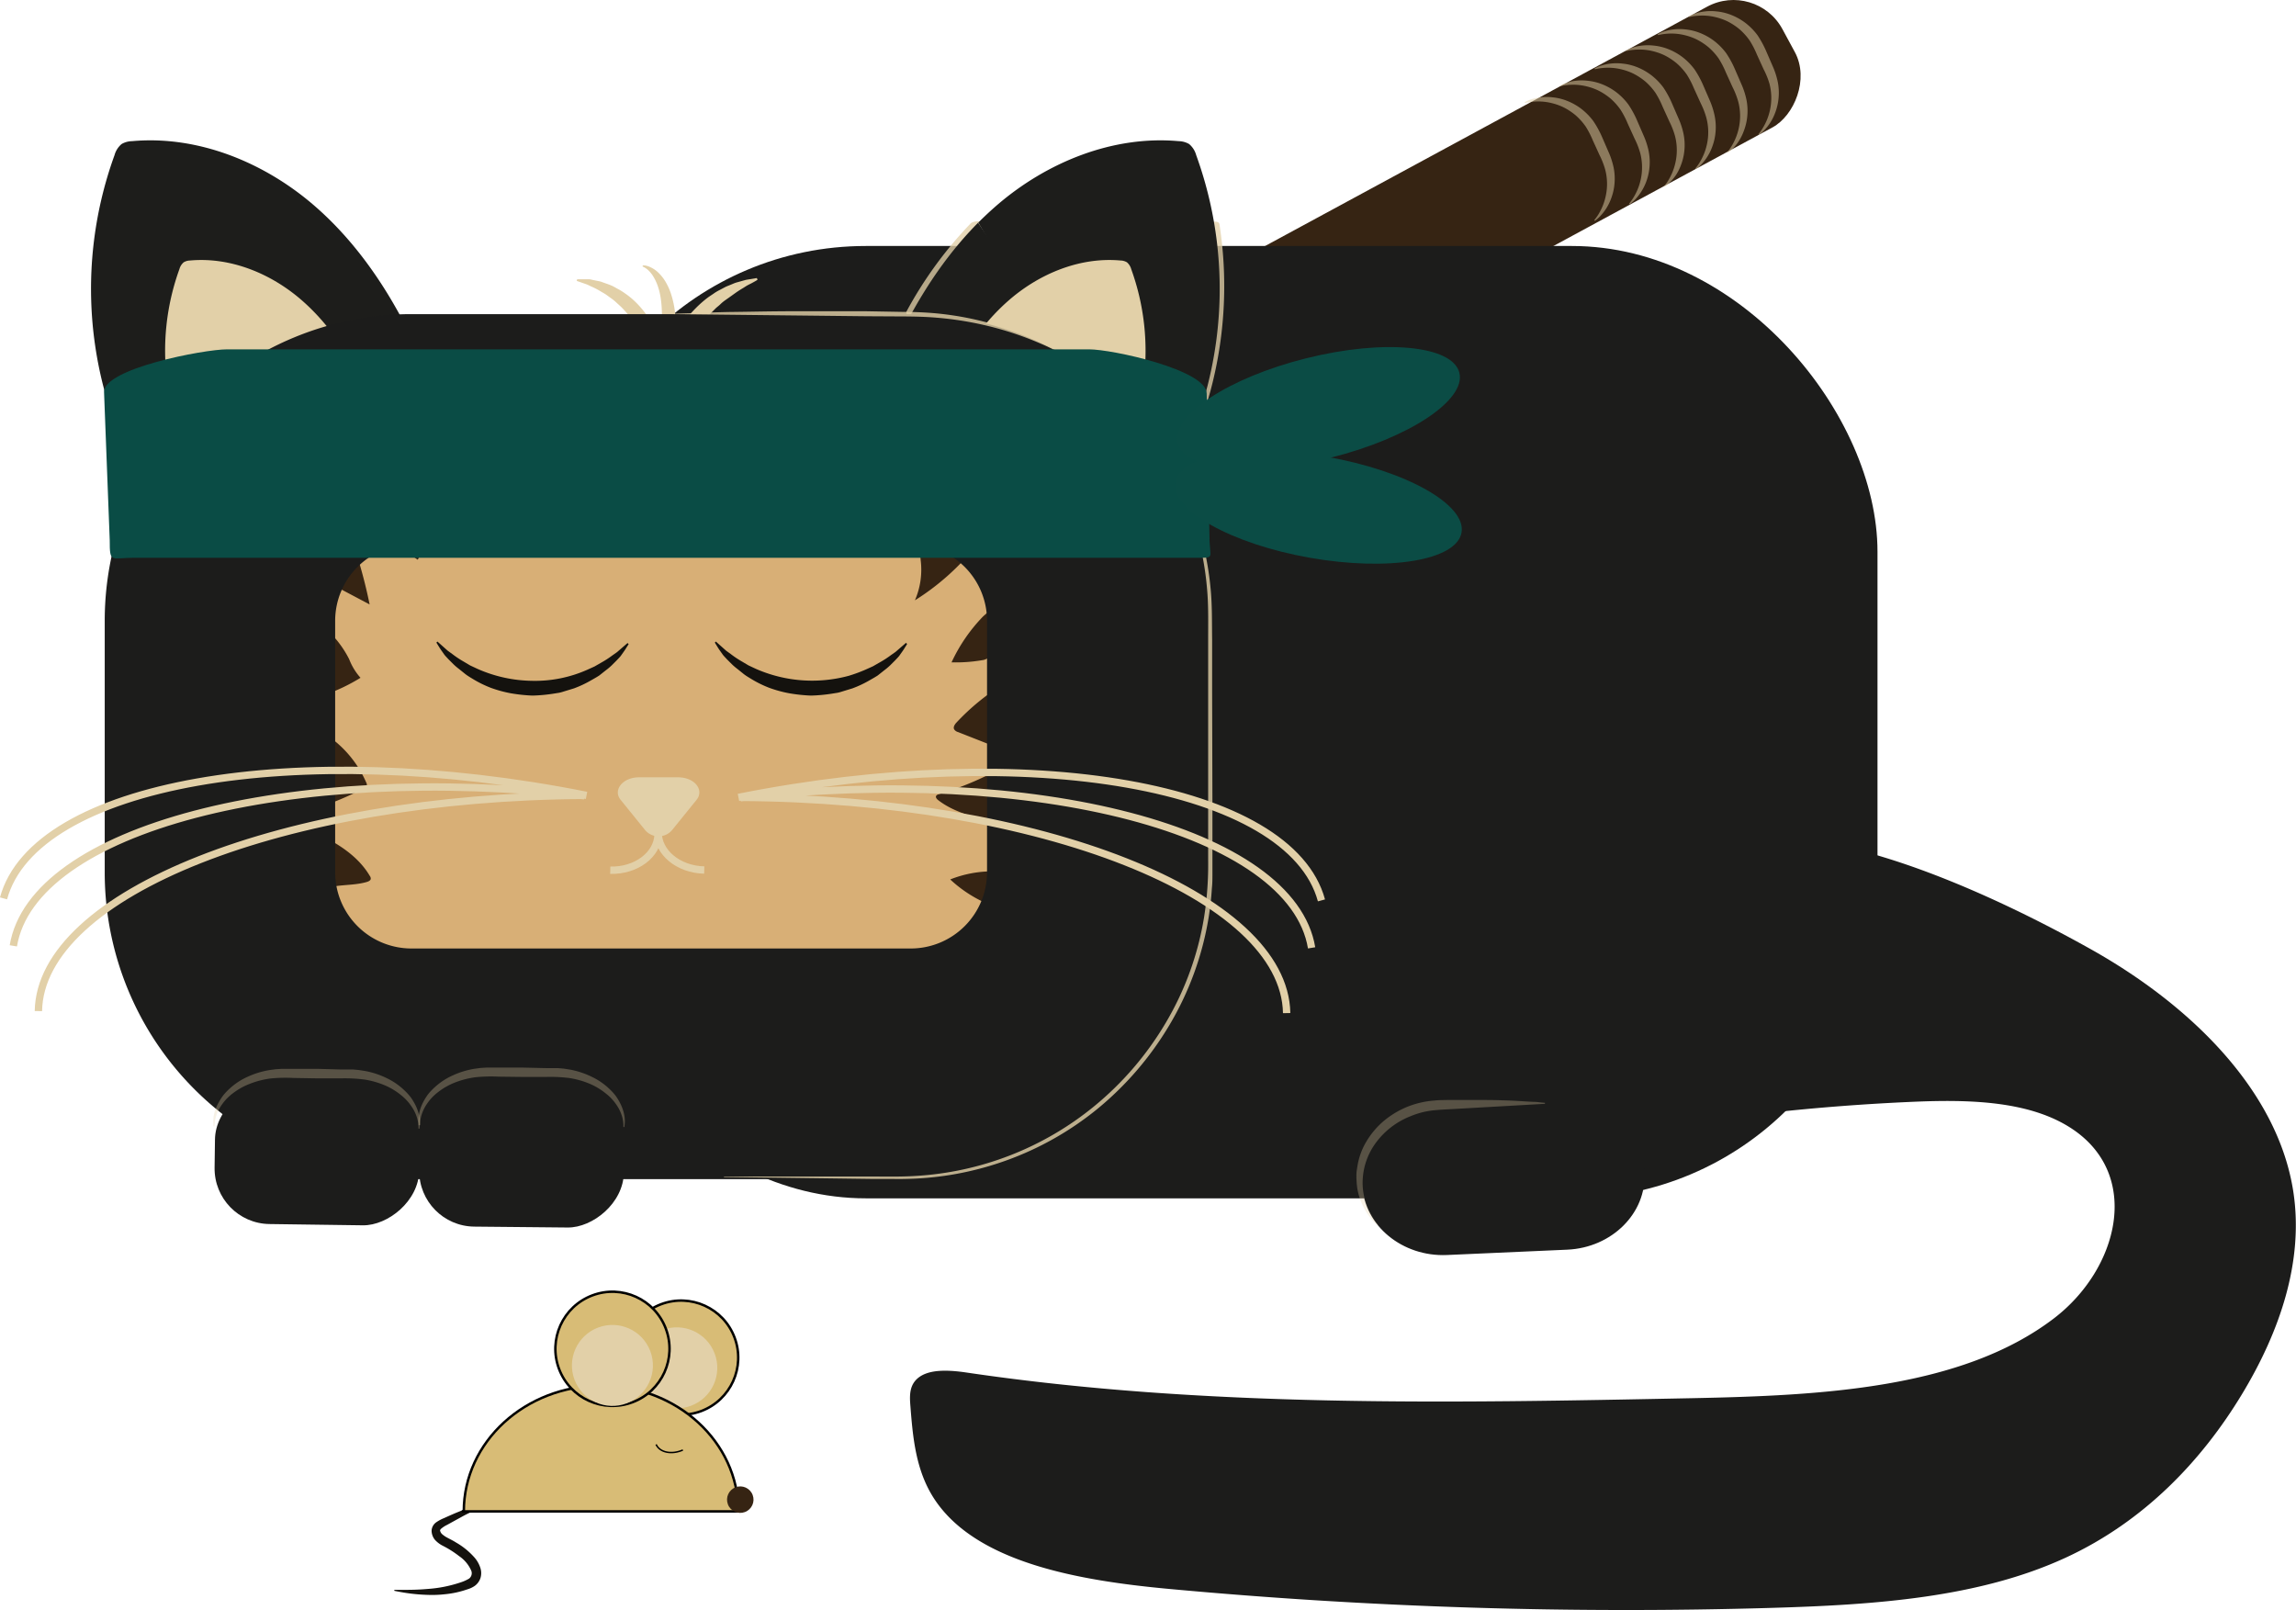 <svg xmlns="http://www.w3.org/2000/svg" viewBox="0 0 468.3 328.4"><path fill="#1c1c1b" d="M331.11 228.63c-1.91-6.1 4.28-11.71 7-17.61a39.67 39.67 0 0 0 2.36-7.92c2.88-12.35 5-33.81 25.76-32 19.57 1.73 44.4 13.64 60.17 22.47 21 11.76 38.28 29.28 41.36 49.53 2.15 14.17-2.76 28.53-10.56 41.39-8.09 13.33-19.75 25.76-35.86 33.2-17.77 8.21-39.11 9.63-59.65 10.24a1012.82 1012.82 0 0 1-123.29-3.86c-18.33-1.7-39.26-5.33-47.81-18.31-3.82-5.8-4.4-12.55-4.91-19.08-.14-1.78-.22-3.72 1.09-5.17 2.2-2.43 6.8-2.1 10.51-1.55 48.6 7.17 98.45 6.2 147.87 5.21 26.13-.53 54.89-1.88 73.74-16.25 13.19-10.06 17.9-29 4-38.51-8.67-5.93-21.26-6.18-32.69-5.69a440.91 440.91 0 0 0-58.4 6.44z"/><path fill="#14120e" d="M100.19 306.94a17.21 17.21 0 0 0-1.79.51 29.81 29.81 0 0 0-4.37 2l-2.84 1.56a5.69 5.69 0 0 0-1.23.8.86.86 0 0 0-.2.28v-.07.16a1.4 1.4 0 0 0 .37.68 5.33 5.33 0 0 0 1.1.76c.49.27 1.17.59 1.81 1a14.76 14.76 0 0 1 3.54 2.83 6.06 6.06 0 0 1 1.43 2.44 3.46 3.46 0 0 1 0 1.92 3.19 3.19 0 0 1-1.22 1.67 5.08 5.08 0 0 1-1.28.62l-.93.3a19.49 19.49 0 0 1-3.86.76 23.48 23.48 0 0 1-3.42.13 36.56 36.56 0 0 1-5-.48c-1.19-.2-1.87-.35-1.87-.35v-.2h1.86c1.19 0 2.88 0 4.9-.18a26.6 26.6 0 0 0 6.76-1.34 8.3 8.3 0 0 0 1.72-.77 1.38 1.38 0 0 0 .46-1.59 6.91 6.91 0 0 0-2.49-3 20.31 20.31 0 0 0-3.39-2.14 5.58 5.58 0 0 1-1.53-1.17 3 3 0 0 1-.69-1.89 2.21 2.21 0 0 1 .95-1.7 8.27 8.27 0 0 1 1.61-.86c1.06-.48 2.07-.93 3-1.3a22.07 22.07 0 0 1 4.74-1.37c.59-.09 1.06-.13 1.38-.15h.49z"/><circle cx="182.2" cy="303.85" r="11.64" fill="#d8bc76" stroke="#000" stroke-width=".5" stroke-miterlimit="10" transform="translate(-138.68 56.78) rotate(-20.64)"/><circle cx="181.31" cy="305.93" r="8.26" fill="#e2d0a8" transform="translate(-139.47 56.6) rotate(-20.64)"/><path fill="#d8bc76" stroke="#000" stroke-width=".5" stroke-miterlimit="10" d="M94.6 308.26c0-14.17 12.53-25.65 28-25.65s28 11.48 28 25.65"/><path fill="none" stroke="#000" stroke-width=".5" stroke-miterlimit="10" d="M94.2 308.26h56.77"/><circle cx="168.18" cy="302.05" r="11.64" fill="#d8bc76" stroke="#000" stroke-width=".5" stroke-miterlimit="10" transform="translate(-138.94 51.72) rotate(-20.64)"/><circle cx="168.18" cy="305.44" r="8.26" fill="#e2d0a8" transform="translate(-140.14 51.94) rotate(-20.64)"/><circle cx="194.25" cy="332.82" r="2.7" fill="#362413" transform="translate(-148.11 62.88) rotate(-20.64)"/><path fill="none" stroke="#000" stroke-width=".3" stroke-miterlimit="10" d="M133.82 294.6c.73 1.65 3.17 2.15 5.46 1.14"/><rect width="28" height="129" x="337.4" y="1.41" fill="#362413" rx="11.34" ry="11.34" transform="translate(198.76 -301.41) rotate(61.57)"/><path fill="#e2d0a8" d="M344.46 3.3l.37-.17a6.21 6.21 0 0 1 1.08-.42 9.45 9.45 0 0 1 1.81-.38 10.19 10.19 0 0 1 2.43 0 11 11 0 0 1 2.86.68 12.18 12.18 0 0 1 2.92 1.61 12.63 12.63 0 0 1 2.54 2.57 20.09 20.09 0 0 1 1.72 3.14l1.3 3a15.88 15.88 0 0 1 1.09 3.28 11.41 11.41 0 0 1 .19 3.33 11.15 11.15 0 0 1-.63 2.87 10.51 10.51 0 0 1-1.06 2.19 10.36 10.36 0 0 1-1.13 1.46 7.42 7.42 0 0 1-.85.8l-.31.26-.15-.13.24-.31a10.39 10.39 0 0 0 .63-.91 11.74 11.74 0 0 0 1.48-3.63 11.53 11.53 0 0 0-.09-5.49 16.23 16.23 0 0 0-1.18-2.91l-1.37-3a18.26 18.26 0 0 0-1.48-2.87 12.67 12.67 0 0 0-2.08-2.31 13 13 0 0 0-2.44-1.6 12.1 12.1 0 0 0-2.47-.87 11.39 11.39 0 0 0-3.9-.25 8.67 8.67 0 0 0-1.09.17l-.39.07z" opacity=".5"/><path fill="#e2d0a8" d="M338.08 6.97l.37-.17a6.21 6.21 0 0 1 1.08-.42 9.45 9.45 0 0 1 1.81-.38 10.19 10.19 0 0 1 2.43 0 11 11 0 0 1 2.86.68 12.18 12.18 0 0 1 2.92 1.61 12.63 12.63 0 0 1 2.54 2.57 20.09 20.09 0 0 1 1.72 3.14l1.3 3a15.88 15.88 0 0 1 1.09 3.28 11.41 11.41 0 0 1 .19 3.33 11.15 11.15 0 0 1-.63 2.87 10.51 10.51 0 0 1-1.04 2.2 10.36 10.36 0 0 1-1.13 1.46 7.42 7.42 0 0 1-.85.8l-.31.26-.15-.13.24-.31a10.39 10.39 0 0 0 .63-.91 11.74 11.74 0 0 0 1.48-3.63 11.53 11.53 0 0 0-.09-5.49 16.23 16.23 0 0 0-1.14-2.92l-1.37-3a18.26 18.26 0 0 0-1.48-2.87 12.67 12.67 0 0 0-2.08-2.31 13 13 0 0 0-2.44-1.6 12.1 12.1 0 0 0-2.47-.87 11.39 11.39 0 0 0-3.9-.25 8.67 8.67 0 0 0-1.09.17l-.39.07z" opacity=".5"/><path fill="#e2d0a8" d="M331.62 10.27l.37-.17a6.21 6.21 0 0 1 1.08-.42 9.45 9.45 0 0 1 1.81-.38 10.19 10.19 0 0 1 2.43 0 11 11 0 0 1 2.86.68 12.18 12.18 0 0 1 2.92 1.61 12.63 12.63 0 0 1 2.54 2.57 20.09 20.09 0 0 1 1.72 3.14l1.3 3a15.88 15.88 0 0 1 1.07 3.3 11.4 11.4 0 0 1 .19 3.33 11.15 11.15 0 0 1-.63 2.87 10.51 10.51 0 0 1-1.06 2.19 10.36 10.36 0 0 1-1.13 1.46 7.42 7.42 0 0 1-.85.8l-.31.26-.15-.13.24-.31a10.39 10.39 0 0 0 .63-.91 11.74 11.74 0 0 0 1.48-3.63 11.53 11.53 0 0 0-.09-5.49 16.23 16.23 0 0 0-1.15-2.97l-1.37-3a18.27 18.27 0 0 0-1.48-2.87 12.67 12.67 0 0 0-2.08-2.31 13 13 0 0 0-2.44-1.6 12.1 12.1 0 0 0-2.47-.87 11.39 11.39 0 0 0-3.9-.25 8.67 8.67 0 0 0-1.09.17l-.39.07z" opacity=".5"/><path fill="#e2d0a8" d="M325.24 13.94l.37-.17a6.21 6.21 0 0 1 1.08-.42 9.45 9.45 0 0 1 1.81-.38 10.19 10.19 0 0 1 2.43 0 11 11 0 0 1 2.86.68 12.18 12.18 0 0 1 2.93 1.62 12.63 12.63 0 0 1 2.54 2.57 20.09 20.09 0 0 1 1.72 3.14l1.3 3a15.88 15.88 0 0 1 1.09 3.28 11.41 11.41 0 0 1 .19 3.33 11.15 11.15 0 0 1-.63 2.87 10.51 10.51 0 0 1-1.06 2.19 10.36 10.36 0 0 1-1.15 1.42 7.42 7.42 0 0 1-.85.8l-.31.26-.15-.13.24-.31a10.4 10.4 0 0 0 .63-.91 11.74 11.74 0 0 0 1.44-3.59 11.53 11.53 0 0 0-.09-5.49 16.23 16.23 0 0 0-1.14-2.92l-1.37-3a18.27 18.27 0 0 0-1.48-2.87 12.67 12.67 0 0 0-2.08-2.31 13 13 0 0 0-2.44-1.6 12.1 12.1 0 0 0-2.47-.87 11.39 11.39 0 0 0-3.9-.25 8.67 8.67 0 0 0-1.09.17l-.39.07z" opacity=".5"/><path fill="#e2d0a8" d="M318.13 17.44l.37-.17a6.21 6.21 0 0 1 1.08-.42 9.45 9.45 0 0 1 1.81-.38 10.19 10.19 0 0 1 2.43 0 11 11 0 0 1 2.86.68 12.18 12.18 0 0 1 2.92 1.61 12.63 12.63 0 0 1 2.54 2.57 20.09 20.09 0 0 1 1.72 3.14l1.3 3a15.88 15.88 0 0 1 1.09 3.28 11.41 11.41 0 0 1 .19 3.33 11.15 11.15 0 0 1-.63 2.87 10.5 10.5 0 0 1-1.09 2.2 10.36 10.36 0 0 1-1.13 1.46 7.42 7.42 0 0 1-.85.8l-.31.26-.15-.13.24-.31a10.39 10.39 0 0 0 .63-.91 11.74 11.74 0 0 0 1.48-3.63 11.53 11.53 0 0 0-.09-5.49 16.23 16.23 0 0 0-1.14-2.92l-1.37-3a18.26 18.26 0 0 0-1.48-2.87 12.67 12.67 0 0 0-2.09-2.34 13 13 0 0 0-2.44-1.6 12.1 12.1 0 0 0-2.47-.87 11.39 11.39 0 0 0-3.9-.25 8.67 8.67 0 0 0-1.09.17l-.39.07z" opacity=".5"/><path fill="#e2d0a8" d="M310.98 20.82l.37-.17a6.21 6.21 0 0 1 1.08-.42 9.45 9.45 0 0 1 1.81-.38 10.19 10.19 0 0 1 2.43 0 11 11 0 0 1 2.86.68 12.18 12.18 0 0 1 2.92 1.61 12.63 12.63 0 0 1 2.54 2.57 20.09 20.09 0 0 1 1.73 3.14l1.3 3a15.88 15.88 0 0 1 1.09 3.28 11.4 11.4 0 0 1 .19 3.33 11.15 11.15 0 0 1-.63 2.87 10.51 10.51 0 0 1-1.06 2.19 10.36 10.36 0 0 1-1.13 1.46 7.42 7.42 0 0 1-.85.8l-.31.26-.15-.13.24-.31a10.39 10.39 0 0 0 .63-.91 11.74 11.74 0 0 0 1.45-3.62 11.53 11.53 0 0 0-.09-5.49 16.23 16.23 0 0 0-1.14-2.92l-1.37-3a18.27 18.27 0 0 0-1.48-2.87 12.67 12.67 0 0 0-2.08-2.31 13 13 0 0 0-2.44-1.6 12.1 12.1 0 0 0-2.47-.87 11.39 11.39 0 0 0-3.9-.25 8.67 8.67 0 0 0-1.09.17l-.39.07z" opacity=".5"/><rect width="268.7" height="194.24" x="114.24" y="50.17" fill="#1c1c1b" rx="62.36" ry="62.36" data-name="body"/><g fill="#e2d0a8" data-name="Konturen Öhrli"><path d="M197.94 45.61a82.48 82.48 0 0 0-13 17.83c-.68 1.22 2.22 1 2.71.1a80.3 80.3 0 0 1 12.6-17.4c1.2-1.22-1.63-1.25-2.34-.53z" opacity=".78"/><g opacity=".78"><path d="M240.33 96.57a82.55 82.55 0 0 0 8.39-50.87c-.16-1-3.07-.34-2.9.78a81.17 81.17 0 0 1-8.19 50c-.65 1.26 2.25 1 2.71.1z"/><path d="M232.48 105.46a79.78 79.78 0 0 0 5-8.13c.67-1.24-2.24-1-2.71-.1a79.78 79.78 0 0 1-5 8.13c-.78 1.11 2.14.91 2.71.1z"/></g></g><path fill="#e2d0a8" d="M154.51 57.07s-.49.32-1.36.77c-.22.11-.47.23-.72.37s-.5.31-.77.48c-.54.32-1.12.68-1.75 1.13s-1.28.92-2 1.42a7.67 7.67 0 0 0-1 .83c-.31.31-.68.56-1 .88l-1 1s-.61.69-.94 1c-.65.67-1.2 1.45-1.78 2.19s-1.09 1.55-1.55 2.37-.92 1.63-1.34 2.43-.78 1.62-1 2.43l-.44 1.17-.37 1.13c-.25.73-.42 1.42-.6 2-.09.31-.16.61-.25.88l-.17.76c-.21.93-.38 1.5-.38 1.5h-.3l-.15-1.48-.08-.78v-.93a14.44 14.44 0 0 1 .09-2.22l.14-1.27c.07-.43.18-.88.27-1.34a23.67 23.67 0 0 1 .78-2.84c.17-.48.39-1 .58-1.44l.31-.73.38-.71c.26-.47.48-1 .79-1.42l.9-1.36a22.31 22.31 0 0 1 2.13-2.46 22.88 22.88 0 0 1 2.36-2.08c.41-.31.84-.57 1.24-.85a9.1 9.1 0 0 1 1.23-.74l1.21-.64c.4-.19.8-.33 1.18-.49s.73-.32 1.09-.42l1-.28.9-.25.77-.13 1.46-.24zm-36.79-.11h2.39c.31 0 .63.11 1 .18l1.15.23c.4.09.78.26 1.2.4s.86.3 1.3.49.86.46 1.31.7a10.5 10.5 0 0 1 1.34.83c.45.3.89.64 1.33 1a18.55 18.55 0 0 1 2.42 2.5 19.85 19.85 0 0 1 2 3l.78 1.63a16 16 0 0 1 .61 1.68l.27.84.17.86c.1.57.23 1.13.31 1.68a16.57 16.57 0 0 1 .11 3.21c0 .51 0 1-.1 1.47l-.27 1.35a11.44 11.44 0 0 1-.67 2.29c-.12.33-.22.64-.35.92l-.4.75a15.29 15.29 0 0 1-.81 1.36l-.29-.08.29-1.44.15-.76.09-.91a18 18 0 0 0 .15-2.18v-1.25c0-.43-.07-.87-.1-1.33a23.17 23.17 0 0 0-.42-2.85c-.11-.49-.26-1-.39-1.47l-.21-.74-.28-.73c-.2-.48-.35-1-.59-1.46l-.71-1.43a22 22 0 0 0-1.68-2.63 22.34 22.34 0 0 0-2-2.34c-.35-.36-.73-.67-1.08-1a8.77 8.77 0 0 0-1.09-.89l-1.06-.77c-.36-.24-.73-.43-1.07-.64a15.29 15.29 0 0 0-1.93-1l-.82-.39-.74-.26-1.4-.49z"/><path fill="#e2d0a8" d="M131.12 54.14h.4a3.71 3.71 0 0 1 1.17.37 5.8 5.8 0 0 1 1.61 1.12 8.72 8.72 0 0 1 1.54 2 12.35 12.35 0 0 1 1.14 2.69 18.27 18.27 0 0 1 .66 3.1 23.29 23.29 0 0 1 .15 3.31 29.5 29.5 0 0 1-.28 3.35 31.41 31.41 0 0 1-.66 3.26c-.26 1.06-.63 2.08-1 3.05a24.25 24.25 0 0 1-1.16 2.74 22 22 0 0 1-1.26 2.35 21.43 21.43 0 0 1-1.23 1.89c-.38.55-.77 1-1.07 1.39-.63.75-1 1.14-1 1.14l-.27-.12.55-1.34c.34-.86.81-2.09 1.34-3.58a58.65 58.65 0 0 0 2.82-11.22c.65-4.14.63-8.45-.44-11.4a10.38 10.38 0 0 0-.91-1.9 6 6 0 0 0-1-1.23 4.3 4.3 0 0 0-.84-.6l-.33-.18z"/><rect width="172.31" height="94.46" x="45.19" y="105.08" fill="#d8af76" rx="47.23" ry="47.23"/><path fill="#362413" d="M69.72 120.28l5.67 3q-.88-4.32-2.13-8.55-2.35 2.31-4.68 4.63m8.14-11.9a8 8 0 0 0 2.75 2.69l5.71 4a.9.9 0 0 0 .24-.76v-6.62a3 3 0 0 0-.2-1.29 2 2 0 0 0-1.7-1 5.89 5.89 0 0 0-2 .36l-3.46 1m15.44-.83a18.92 18.92 0 0 1 7.8 7.93l5.72-9.44a1.25 1.25 0 0 0 .26-.77c-.08-.6-.88-.74-1.48-.72l-6.44.18c-2 .06-4.42.38-5.22 2.21m20.17-2.33c2.8 3 5.76 6.28 5.91 10.34q3.94-6.13 7.48-12.52c.3-.54.51-1.37-.05-1.62a1.13 1.13 0 0 0-.6 0l-15.23 1.8m19.04 1.84c.76 3.5 4.64 5.66 5.44 9.16a25 25 0 0 0 3.07-8.82 1.52 1.52 0 0 0-.11-1.06c-.35-.53-1.12-.44-1.75-.39-2.26.19-4.78-.81-6.66.45m21.55 2.65l1 3.56c.49 1.67 1 3.56.11 5.08l7.52-7.9a1.12 1.12 0 0 0 .37-.61.93.93 0 0 0-.37-.73c-1.07-1-2.69-.93-4.13-.83l-4.18.31m17.66-.83a10.3 10.3 0 0 1 4.64 9.44c1.75-2.74 3.54-5.59 4-8.8a1.2 1.2 0 0 0-.11-.89c-.25-.34-.75-.35-1.17-.32l-8.29.6m17.63 3.87c0 2.8.49 5.58.7 8.37a15.68 15.68 0 0 1-1.17 8.22 49.52 49.52 0 0 0 12.31-10.93c.23-.29.48-.67.32-1s-.49-.39-.8-.46a13.71 13.71 0 0 1-3.92-1.65c-1-.62-1.93-1.38-3-1.92a4.73 4.73 0 0 0-3.43-.52m12.42 19.77a33.92 33.92 0 0 0-6.43 9.36 31.7 31.7 0 0 0 6.24-.44 2.32 2.32 0 0 0 1.06-.37 2.36 2.36 0 0 0 .68-1.6 43.57 43.57 0 0 0 .35-8.66m2.14 15.58a46.31 46.31 0 0 0-9.43 7.73c-.37.39-.75.94-.51 1.42a1.37 1.37 0 0 0 .79.56l6.13 2.41a.72.72 0 0 0 .65 0 .71.71 0 0 0 .24-.43 46.18 46.18 0 0 0 1.66-12.77m.19 18.1a64 64 0 0 1-12.82 5.38.79.79 0 0 0-.51.32c-.16.31.13.65.4.86 2.81 2.19 6.35 3.19 9.79 4.14a.82.82 0 0 0 .41 0c.3-.07.41-.43.46-.74a21.73 21.73 0 0 0-.32-8.76m2.34 19.95a23.31 23.31 0 0 0-10.21 1.6 26.5 26.5 0 0 0 7 4.7.59.59 0 0 0 .34.08.59.59 0 0 0 .34-.31 45.09 45.09 0 0 0 2.33-4.08M65.35 127.29a21.42 21.42 0 0 1 5.87 7.16 12.32 12.32 0 0 0 2.31 3.79 37.45 37.45 0 0 1-7.29 3.48l-2.39-13.05m.5 19.89a22.56 22.56 0 0 1 10.37 11.09.86.86 0 0 1 .08.65 1.05 1.05 0 0 1-.52.44 60.69 60.69 0 0 1-6.63 3 1.28 1.28 0 0 1-.77.12c-.4-.11-.53-.54-.6-.9q-1.41-7.37-2.08-14.82m-1.69 20.93c5.13 2.13 10.23 5 12.93 9.6a.9.9 0 0 1 .18.59c-.06.34-.45.51-.8.62-3.11.92-6.69.32-9.54 1.79a1 1 0 0 1-.77.18.85.85 0 0 1-.45-.6l-2.62-7.56a12.28 12.28 0 0 1-1-5.62"/><path fill="none" stroke="#e2d0a8" stroke-width="1.5" stroke-miterlimit="10" d="M134.24 169.65c-.1 4.18 4.11 7.67 9.4 7.8m-9.41-7.3c-.1 4.18-4.47 7.47-9.76 7.34"/><path fill="#e2d0a8" d="M134.33 158.54h4c3.32 0 5.39 2.56 3.73 4.61l-2 2.47-2.92 3.61a3.6 3.6 0 0 1-5.62 0l-2.92-3.61-2-2.47c-1.66-2 .41-4.61 3.73-4.61z"/><path fill="#1d1d1b" d="M32.92 104.64a80 80 0 0 1-9.56-73 4.5 4.5 0 0 1 1.44-2.26 4.38 4.38 0 0 1 2.13-.59c13.39-1.21 26.84 4.27 37 13S81.36 62.34 86.6 74.72a8.86 8.86 0 0 1 1 4.78c-.38 2.33-2.45 3.95-4.36 5.33L62.92 99.64c-6.92 5-14.22 10.2-22.7 11.34a11.18 11.18 0 0 1-6.85-.83 7.3 7.3 0 0 1-3-9.22"/><path fill="#e2d0a8" d="M42.45 99.48a48.92 48.92 0 0 1-5.85-44.61 2.75 2.75 0 0 1 .88-1.38 2.68 2.68 0 0 1 1.3-.36c8.18-.74 16.4 2.61 22.64 8s10.65 12.56 13.86 20.12a5.41 5.41 0 0 1 .61 2.92c-.23 1.42-1.49 2.41-2.66 3.26l-12.45 9c-4.23 3.07-8.69 6.23-13.87 6.93a6.83 6.83 0 0 1-4.18-.51 4.46 4.46 0 0 1-1.82-5.64"/><path fill="#1d1d1b" d="M199.49 45.43c-8.19 8.26-14.24 18.57-18.8 29.32a8.86 8.86 0 0 0-1 4.78c.38 2.33 2.45 3.95 4.36 5.33l20.38 14.78c6.92 5 14.22 10.2 22.7 11.34a11.18 11.18 0 0 0 6.85-.83 7.3 7.3 0 0 0 3-9.22"/><path fill="#1d1d1b" d="M234.42 104.64a80 80 0 0 0 9.56-73 4.5 4.5 0 0 0-1.44-2.26 4.38 4.38 0 0 0-2.13-.59c-13.39-1.21-26.84 4.27-37 13q-2 1.73-3.88 3.61"/><path fill="#e2d0a8" d="M224.9 99.48a48.92 48.92 0 0 0 5.82-44.61 2.75 2.75 0 0 0-.88-1.38 2.68 2.68 0 0 0-1.3-.36c-8.18-.74-16.4 2.61-22.64 8s-10.65 12.56-13.86 20.12a5.41 5.41 0 0 0-.61 2.92c.23 1.42 1.49 2.41 2.66 3.26l12.45 9c4.23 3.07 8.69 6.23 13.87 6.93a6.83 6.83 0 0 0 4.18-.51 4.46 4.46 0 0 0 1.82-5.64"/><path fill="#14120e" d="M128.22 131.37l-.27.43c-.18.27-.42.7-.78 1.19l-.58.82c-.24.29-.53.58-.83.9l-1 1a13.29 13.29 0 0 1-1.19 1l-1.34 1.06c-.49.32-1 .61-1.57.93a22.34 22.34 0 0 1-3.59 1.7l-2 .61a10 10 0 0 1-1 .28l-1.07.17a32.87 32.87 0 0 1-4.41.41 33.66 33.66 0 0 1-4.4-.47 25.28 25.28 0 0 1-4.12-1.13 22.59 22.59 0 0 1-3.56-1.75c-.54-.33-1.06-.63-1.55-1l-1.33-1.07a12.46 12.46 0 0 1-1.17-1l-1-1c-.29-.32-.58-.61-.81-.9l-.6-.85c-.36-.5-.6-.94-.78-1.21l-.26-.43.21-.21 1.38 1.23.73.65.93.67a20.29 20.29 0 0 0 2.28 1.52l1.35.8 1.52.71a28.37 28.37 0 0 0 11.15 2.43 26.25 26.25 0 0 0 11.16-2.23l1.53-.69 1.36-.78a20.33 20.33 0 0 0 2.3-1.49l.94-.66.74-.64 1.41-1.22zm56.79 0l-.27.43c-.18.27-.42.7-.78 1.19l-.58.82c-.24.29-.53.58-.83.9l-1 1a13.29 13.29 0 0 1-1.19 1l-1.34 1.06c-.49.32-1 .61-1.57.93a22.34 22.34 0 0 1-3.59 1.7l-2 .61a10 10 0 0 1-1 .28l-1.07.17a32.87 32.87 0 0 1-4.41.41 33.66 33.66 0 0 1-4.4-.47 25.28 25.28 0 0 1-4.12-1.13 22.59 22.59 0 0 1-3.56-1.75c-.54-.33-1.06-.63-1.55-1l-1.33-1.07a12.46 12.46 0 0 1-1.17-1l-1-1c-.29-.32-.58-.61-.81-.9l-.6-.85c-.36-.5-.6-.94-.78-1.21l-.26-.43.21-.21 1.38 1.23.73.65.93.67a20.29 20.29 0 0 0 2.28 1.52l1.35.8 1.52.71a28.55 28.55 0 0 0 18.93 1.4 30.66 30.66 0 0 0 3.4-1.25l1.53-.69 1.36-.78a20.33 20.33 0 0 0 2.3-1.49l.94-.66.74-.64 1.41-1.22z"/><path fill="#1c1c1b" d="M185.96 111.07a15.57 15.57 0 0 1 15.36 15.36v51.66a15.57 15.57 0 0 1-15.36 15.36H83.72a15.57 15.57 0 0 1-15.36-15.36v-51.61a15.57 15.57 0 0 1 15.36-15.41h102.24m0-47H83.72a62.55 62.55 0 0 0-62.36 62.36v51.66a62.55 62.55 0 0 0 62.36 62.41h102.24a62.55 62.55 0 0 0 62.36-62.36v-51.66a62.55 62.55 0 0 0-62.36-62.41z"/><path fill="#e2d0a8" d="M217.19 72.51l.6.38c.4.25 1 .62 1.75 1.14a61.63 61.63 0 0 1 6.28 4.83 63.15 63.15 0 0 1 8.45 9 61.28 61.28 0 0 1 8.07 13.84 62.42 62.42 0 0 1 4.58 18.37c.33 3.38.26 6.85.31 10.35v10.76l.06 22.52v14.52c0 1 0 1.93-.11 2.93-.12 2-.35 4-.65 5.9a62.61 62.61 0 0 1-8 22 65 65 0 0 1-14.81 17.21 63.19 63.19 0 0 1-18.47 10.42 63.88 63.88 0 0 1-18.61 3.71c-1.47.06-2.92.1-4.32.07h-4.1l-7.56-.1-12.3-.16-10.71-.14v-.1h30.57c2.66 0 5.47.07 8.38-.11a63.26 63.26 0 0 0 36.56-14.21 64.12 64.12 0 0 0 14.59-17 61.64 61.64 0 0 0 7.86-21.7 69.07 69.07 0 0 0 .81-11.61v-44.87c0-3.52.08-7-.22-10.29a61.76 61.76 0 0 0-4.38-18.26 62.78 62.78 0 0 0-16.16-22.84 61.45 61.45 0 0 0-6.19-4.9c-.74-.53-1.34-.9-1.73-1.16l-.6-.39z" opacity=".81"/><path fill="#0a4c45" d="M243.38 113.76h-216c-4.77 0-5 1.2-5-3.57l-1.16-30.26c0-4.77 20.35-8.68 25.12-8.68h175.78c4.77 0 24 4.19 24 9l.57 29.12c-.02 4.7 1.46 4.39-3.31 4.39z"/><ellipse cx="312.21" cy="110.13" fill="#0b4c45" rx="29.62" ry="10.44" transform="translate(-60.68 52.11) rotate(-14.04)"/><ellipse cx="312.21" cy="130.4" fill="#0b4c45" rx="10.44" ry="29.62" transform="translate(86.2 388.23) rotate(-79.98)"/><path fill="none" stroke="#e2d0a8" stroke-width="1.5" stroke-miterlimit="10" d="M.72 183.23c6.37-23.44 59.56-32.82 118.91-21M2.72 192.91c3.95-23.82 56-37.51 116.48-30.61M7.83 206.22c.42-24 50.19-43.67 111.28-44m150.42 21.42c-6.37-23.44-59.56-32.82-118.91-21m116.9 30.68c-3.95-23.82-56-37.51-116.48-30.61m111.39 43.92c-.42-24-50.19-43.67-111.28-44"/><path fill="#1c1c1b" d="M318.14 225.07c9.08-.4 16.85 6 17.27 14.17.42 8.2-6.66 15.24-15.74 15.64l-24.55 1.09c-9.08.4-16.85-6-17.27-14.17-.42-8.2 6.66-15.24 15.74-15.64l24.55-1.09" data-name="Hinterpfötchen links"/><path fill="#e2d0a8" d="M280.96 249.94l-.45-.43a10.89 10.89 0 0 1-1.18-1.36 14.33 14.33 0 0 1-1.45-2.44 12.28 12.28 0 0 1-1.08-3.6 19 19 0 0 1-.14-2.13c0-.4 0-.8.06-1.21s.12-.79.19-1.19a14.17 14.17 0 0 1 1.8-4.79 16.63 16.63 0 0 1 3.55-4.18 18.22 18.22 0 0 1 4.85-2.9 18.52 18.52 0 0 1 5.48-1.25c1-.11 1.73-.08 2.58-.11h7.12s2.88 0 4.18.07c2.59.05 4.75.25 6.26.31.76 0 1.35.11 1.76.14l.62.06v.2l-8.59.49-8.8.5c-1.61.11-3.28.15-5 .31a16.57 16.57 0 0 0-4.92 1.19 16.38 16.38 0 0 0-4.38 2.53 16.09 16.09 0 0 0-3.28 3.63 13.75 13.75 0 0 0-2.19 8.29 13.6 13.6 0 0 0 1.79 5.86 14.94 14.94 0 0 0 .95 1.45l.38.49z" data-name="Hinterpfötchen links" opacity=".3"/><path fill="#e2d0a8" d="M85.38 229.5v-.59a6 6 0 0 1 .09-1.73 9 9 0 0 1 .94-2.57 11.41 11.41 0 0 1 .92-1.45 11.92 11.92 0 0 1 1.31-1.38 13.54 13.54 0 0 1 3.55-2.37 17.26 17.26 0 0 1 4.55-1.42l1.24-.17 1.27-.08h7.25l4.85.11h2.44l1.17.1 1.29.2a17.3 17.3 0 0 1 4.53 1.51 13.57 13.57 0 0 1 3.51 2.43 11.67 11.67 0 0 1 1.28 1.4 11.41 11.41 0 0 1 .89 1.46 9 9 0 0 1 .89 2.59 6.22 6.22 0 0 1 .06 1.73l-.06.6h-.2v-.58a7.19 7.19 0 0 0-.28-1.6 8.36 8.36 0 0 0-1.08-2.27 10.11 10.11 0 0 0-2.23-2.4 13.72 13.72 0 0 0-3.34-2 17.83 17.83 0 0 0-4.18-1.16 32.13 32.13 0 0 0-4.67-.21h-4.85l-4.85-.06a32.12 32.12 0 0 0-4.67.12 17.83 17.83 0 0 0-4.21 1.08 13.72 13.72 0 0 0-3.38 1.91 10.11 10.11 0 0 0-2.27 2.36 8.36 8.36 0 0 0-1.13 2.25 7.17 7.17 0 0 0-.31 1.59v.58z" data-name="Pfad Vorderpfötchen rechts" opacity=".3"/><path fill="#e2d0a8" d="M43.53 229.7v-.59a6 6 0 0 1 .1-1.73 9 9 0 0 1 1-2.57 11.41 11.41 0 0 1 .93-1.44 11.92 11.92 0 0 1 1.31-1.37 13.54 13.54 0 0 1 3.56-2.35 17.26 17.26 0 0 1 4.55-1.4l1.24-.17 1.27-.08h7.25l4.85.13h2.44l1.17.11 1.29.2a17.3 17.3 0 0 1 4.52 1.52 13.57 13.57 0 0 1 3.5 2.45 11.67 11.67 0 0 1 1.28 1.41 11.41 11.41 0 0 1 .89 1.47 9 9 0 0 1 .88 2.59 6.22 6.22 0 0 1 .05 1.73l-.06.6h-.2v-.58a7.19 7.19 0 0 0-.28-1.6 8.36 8.36 0 0 0-1.08-2.28 10.11 10.11 0 0 0-2.22-2.41 13.72 13.72 0 0 0-3.33-2 17.83 17.83 0 0 0-4.18-1.17 32.13 32.13 0 0 0-4.67-.23h-4.85l-4.85-.08a32.12 32.12 0 0 0-4.67.1 17.83 17.83 0 0 0-4.31 1.11 13.72 13.72 0 0 0-3.39 1.9 10.11 10.11 0 0 0-2.28 2.35 8.36 8.36 0 0 0-1.14 2.25 7.17 7.17 0 0 0-.32 1.59l-.05.58z" data-name="Pfad Vorderpfötchen links" opacity=".3"/><rect width="28.94" height="41.74" x="135.23" y="241.88" fill="#1c1c1b" data-name="Vorderpfötchen rechts" rx="11.34" ry="11.34" transform="translate(-157.77 382.97) rotate(-89.45)"/><rect width="28.42" height="41.74" x="93.74" y="241.62" fill="#1c1c1b" data-name="Vorderpfötchen links" rx="11.34" ry="11.34" transform="translate(-199.26 339.94) rotate(-89.22)"/><path fill="#e2d0a8" d="M137.5 63.98l3.37-.11c2.14-.05 5.21-.21 8.88-.25s8-.15 12.56-.14h14.39l7.31.13c2.4 0 4.82.1 7.13.32a63.58 63.58 0 0 1 12.41 2.48 50.26 50.26 0 0 1 4.76 1.66c1.39.57 2.58 1.11 3.55 1.57s1.72.84 2.23 1.12l.78.41v.09l-.8-.37c-.52-.25-1.28-.59-2.27-1a65.75 65.75 0 0 0-8.37-2.91 67.43 67.43 0 0 0-12.33-2.18c-2.29-.2-4.65-.25-7.07-.26l-7.31-.04-39.22-.43z" opacity=".81" data-name="Ebene 21"/></svg>